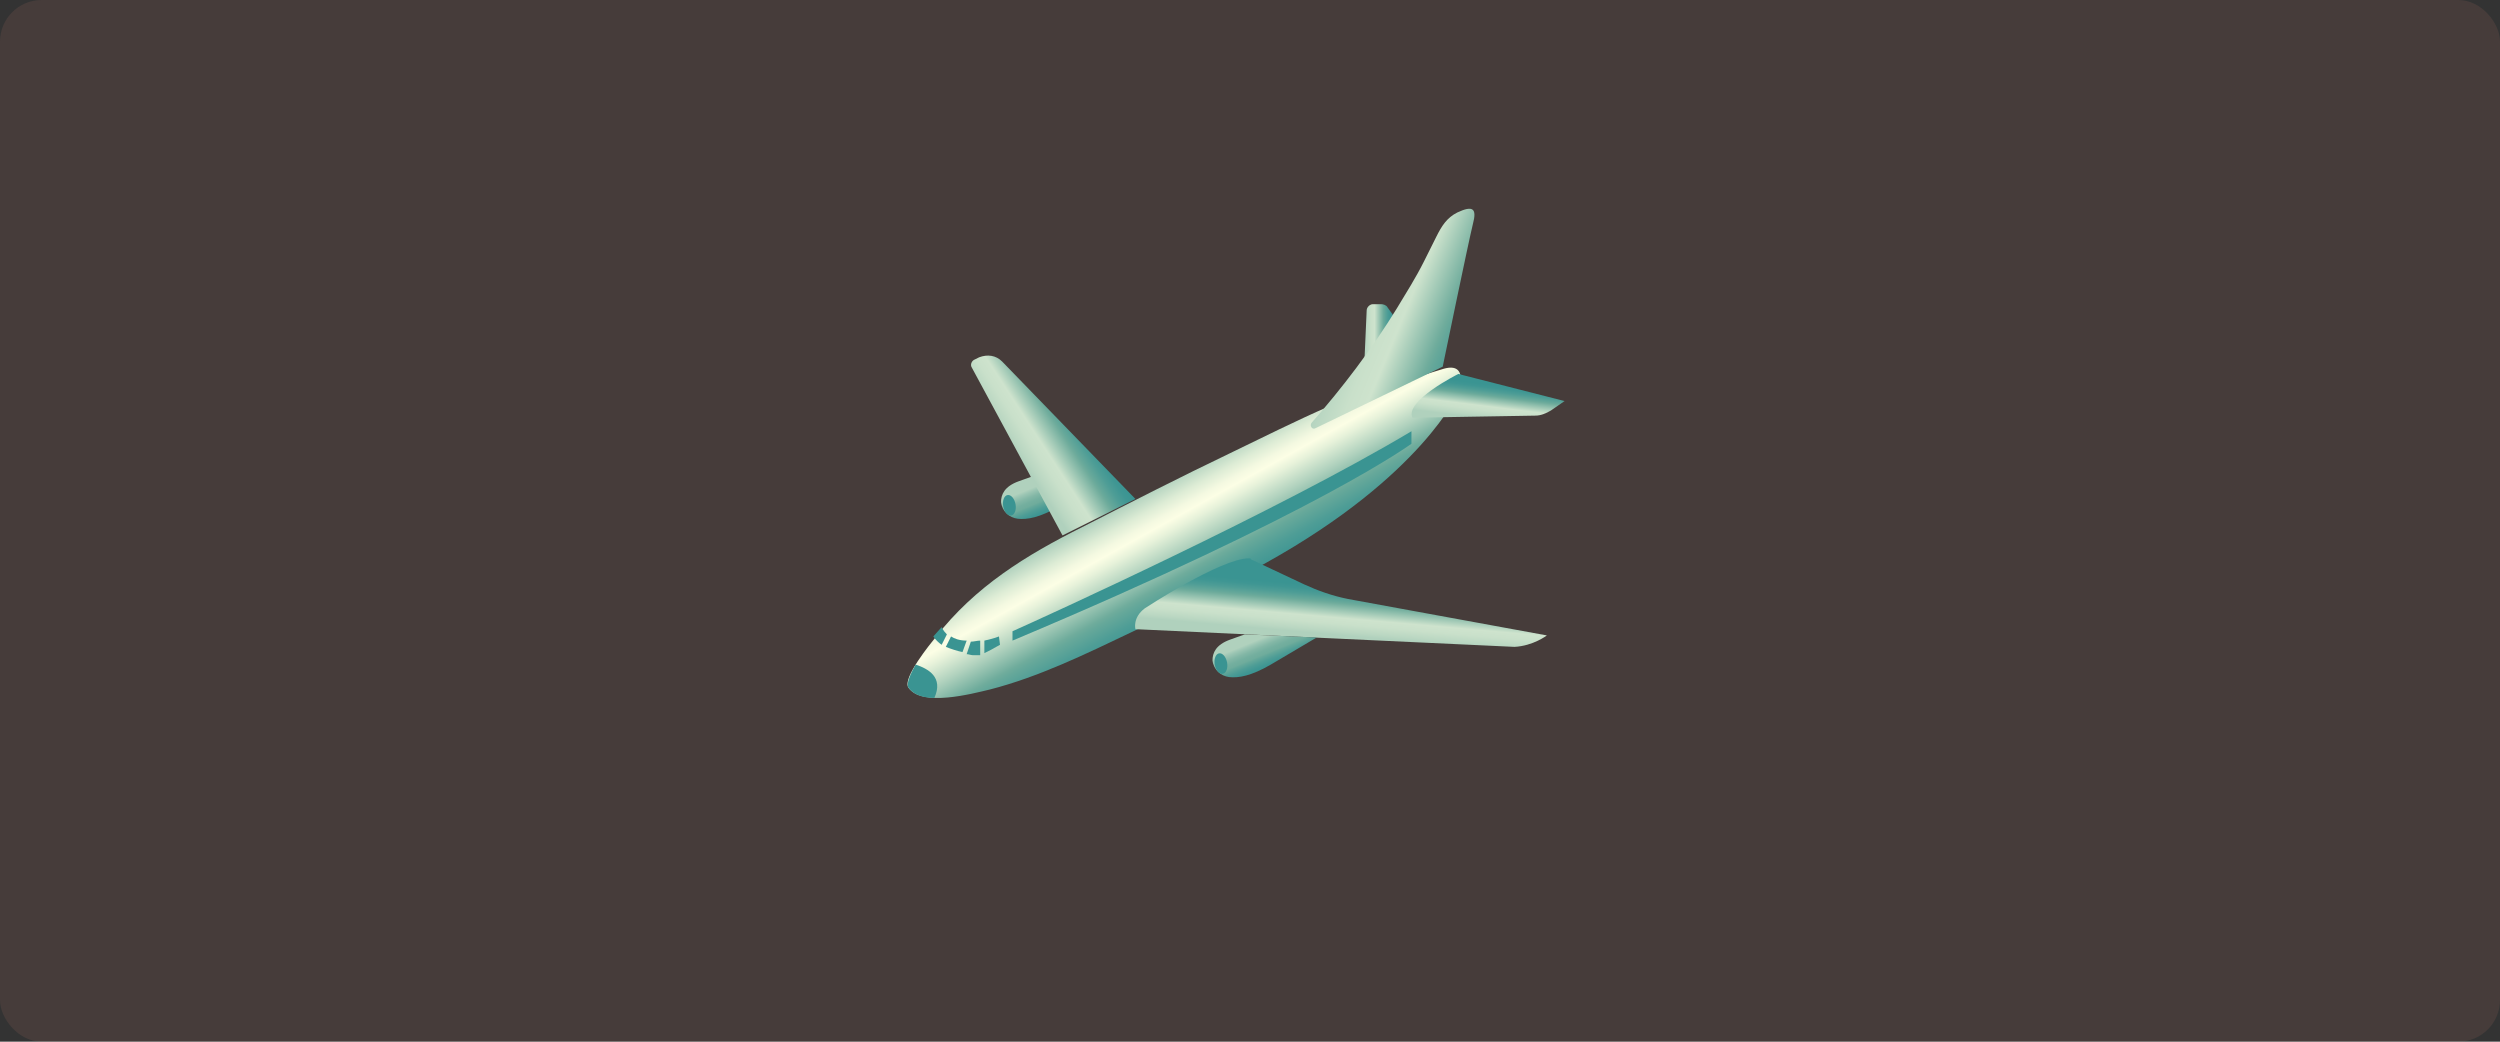 <svg width="240" height="100" viewBox="0 0 240 100" fill="none" xmlns="http://www.w3.org/2000/svg">
<rect x="0" y="0" width="240" height="100" fill="#333333" stroke="none"/>
<rect opacity="0.1" width="240" height="100" rx="4" fill="#F58F7F"/>
<path d="M106.1 46L101.7 48.6C99.8 49.7 98.6 49.9 97.7 49.8C96.9 49.7 96.2 49.1 96.1 48.2C96.1 47.5 96.4 46.7 97.8 46.2L99.2 45.7L106.1 46Z" fill="url(#paint0_linear)"/>
<path d="M97.081 49.492C97.407 49.432 97.59 48.943 97.49 48.4C97.39 47.856 97.044 47.465 96.719 47.525C96.393 47.585 96.21 48.074 96.309 48.617C96.409 49.16 96.755 49.552 97.081 49.492Z" fill="#3A9492"/>
<path d="M87.2 66C86.6 65.1 89.4 61.7 89.8 61.2C93.6 56.3 98.5 53.3 103.9 50.6C108.6 48.2 113.3 45.8 118.1 43.5C121.2 42 124.4 40.4 127.6 39C127.6 39 136.2 36.1 138.6 35.4C141.1 34.7 140 37.7 140 37.7C140 37.7 136.5 45.7 121.6 54C117.4 56.3 113 58.6 108.6 60.7C104.2 62.8 99.7 65 95 66.2C93.3 66.6 88.5 67.9 87.2 66Z" fill="url(#paint1_linear)"/>
<path d="M90.4 61.9L90.9 60.9C90.5 60.5 90.4 60.2 90.4 60.2L89.6 61.1C89.8 61.4 90.1 61.7 90.4 61.9Z" fill="#3A9492"/>
<path d="M90.8 62.1C91.3 62.3 91.9 62.5 92.4 62.6L92.8 61.5C92.1 61.5 91.6 61.3 91.3 61.1L90.8 62.1Z" fill="#3A9492"/>
<path d="M95.9 61.1C95.4 61.3 94.9 61.4 94.5 61.5V62.7C94.7 62.6 94.9 62.5 95.1 62.4L96 61.9L95.9 61.1Z" fill="#3A9492"/>
<path d="M94.1 61.5C93.8 61.5 93.5 61.6 93.2 61.6L92.8 62.8C93 62.8 93.2 62.9 93.4 62.9C93.6 62.9 93.9 62.9 94.1 62.9V61.5Z" fill="#3A9492"/>
<path d="M133.7 30.2L133.2 29.5C133.1 29.3 132.8 29.2 132.6 29.2H131.8C131.5 29.2 131.2 29.5 131.2 29.8L131 34.3L134 32.4L133.7 30.2Z" fill="url(#paint2_linear)"/>
<path d="M109 47.9L96.2 34.7C95.6 34.1 94.8 34 94 34.3L93.6 34.5C93.3 34.6 93.1 35 93.3 35.3L102 51.4L109 47.9Z" fill="url(#paint3_linear)"/>
<path d="M126.3 41.1C126 41.3 125.7 40.9 125.9 40.6C128.9 37.2 131.7 33.5 134.1 29.6C135 28.1 135.9 26.7 136.7 25.1C137.1 24.3 137.5 23.5 137.9 22.7C138.4 21.7 138.9 20.9 139.9 20.4C141.4 19.7 141.8 20 141.4 21.5C141 23.1 138.5 35.2 138.5 35.2L126.3 41.1Z" fill="url(#paint4_linear)"/>
<path d="M135.6 40.1L147.4 39.9C147.9 39.9 148.4 39.7 148.9 39.4L150.2 38.5L140 35.9C140 35.9 134.8 38.5 135.6 40.1Z" fill="url(#paint5_linear)"/>
<path d="M109.9 58.4C109.9 58.4 117.2 53.6 119.9 53.6C120 53.6 120.1 53.6 120.1 53.7L125.2 56.1C126.5 56.7 127.9 57.2 129.4 57.5L148.5 61C148.5 61 147.2 62 145.4 62.1L109 60.4C109 60.4 108.7 59.3 109.9 58.4Z" fill="url(#paint6_linear)"/>
<path d="M126.4 61.2L122 63.8C120.1 64.9 118.9 65.1 118 65C117.2 64.9 116.5 64.3 116.4 63.4C116.4 62.7 116.7 61.9 118.1 61.4L119.5 60.9L126.4 61.2Z" fill="url(#paint7_linear)"/>
<path d="M117.39 64.688C117.716 64.628 117.899 64.139 117.799 63.596C117.699 63.053 117.353 62.661 117.027 62.721C116.702 62.781 116.518 63.27 116.618 63.813C116.718 64.356 117.064 64.748 117.39 64.688Z" fill="#3A9492"/>
<path d="M87.9 63.8C87.4 64.7 87 65.6 87.2 66C87.7 66.7 88.6 67 89.7 67C90.6 65 89.1 64.2 87.9 63.8Z" fill="#3A9492"/>
<path d="M97.2 60.6V61.5C126.7 49.1 135.5 42.6 135.5 42.6V41.4C122.8 49 99.9 59.4 97.2 60.6Z" fill="#3A9492"/>
<defs>
<linearGradient id="paint0_linear" x1="100.251" y1="45.12" x2="101.947" y2="49.239" gradientUnits="userSpaceOnUse">
<stop offset="0.258" stop-color="#B0D1BD"/>
<stop offset="0.327" stop-color="#9BC5B3"/>
<stop offset="0.429" stop-color="#83B7A6"/>
<stop offset="0.523" stop-color="#74AF9F"/>
<stop offset="0.6" stop-color="#6FAC9C"/>
<stop offset="0.63" stop-color="#66A89A"/>
<stop offset="0.734" stop-color="#4E9D96"/>
<stop offset="0.83" stop-color="#3F9693"/>
<stop offset="0.909" stop-color="#3A9492"/>
</linearGradient>
<linearGradient id="paint1_linear" x1="110.871" y1="45.832" x2="117.479" y2="57.754" gradientUnits="userSpaceOnUse">
<stop offset="0.065" stop-color="#B0D1BD"/>
<stop offset="0.086" stop-color="#B9D6C2"/>
<stop offset="0.185" stop-color="#DDECD5"/>
<stop offset="0.266" stop-color="#F4F9E1"/>
<stop offset="0.317" stop-color="#FCFEE5"/>
<stop offset="0.387" stop-color="#E7F2DA"/>
<stop offset="0.532" stop-color="#B1D2BE"/>
<stop offset="0.691" stop-color="#6FAC9C"/>
<stop offset="0.721" stop-color="#66A89A"/>
<stop offset="0.825" stop-color="#4E9D96"/>
<stop offset="0.921" stop-color="#3F9693"/>
<stop offset="1" stop-color="#3A9492"/>
</linearGradient>
<linearGradient id="paint2_linear" x1="130.982" y1="31.777" x2="133.98" y2="31.777" gradientUnits="userSpaceOnUse">
<stop stop-color="#B0D1BD"/>
<stop offset="0.07" stop-color="#BAD7C2"/>
<stop offset="0.211" stop-color="#C9E0CA"/>
<stop offset="0.328" stop-color="#CEE3CD"/>
<stop offset="0.6" stop-color="#6FAC9C"/>
<stop offset="0.63" stop-color="#66A89A"/>
<stop offset="0.734" stop-color="#4E9D96"/>
<stop offset="0.83" stop-color="#3F9693"/>
<stop offset="0.909" stop-color="#3A9492"/>
</linearGradient>
<linearGradient id="paint3_linear" x1="97.636" y1="43.557" x2="104.108" y2="39.355" gradientUnits="userSpaceOnUse">
<stop stop-color="#B0D1BD"/>
<stop offset="0.07" stop-color="#BAD7C2"/>
<stop offset="0.211" stop-color="#C9E0CA"/>
<stop offset="0.328" stop-color="#CEE3CD"/>
<stop offset="0.6" stop-color="#6FAC9C"/>
<stop offset="0.63" stop-color="#66A89A"/>
<stop offset="0.734" stop-color="#4E9D96"/>
<stop offset="0.83" stop-color="#3F9693"/>
<stop offset="0.909" stop-color="#3A9492"/>
</linearGradient>
<linearGradient id="paint4_linear" x1="130.124" y1="29.189" x2="143.425" y2="34.687" gradientUnits="userSpaceOnUse">
<stop stop-color="#B0D1BD"/>
<stop offset="0.07" stop-color="#BAD7C2"/>
<stop offset="0.211" stop-color="#C9E0CA"/>
<stop offset="0.328" stop-color="#CEE3CD"/>
<stop offset="0.6" stop-color="#6FAC9C"/>
<stop offset="0.63" stop-color="#66A89A"/>
<stop offset="0.734" stop-color="#4E9D96"/>
<stop offset="0.83" stop-color="#3F9693"/>
<stop offset="0.909" stop-color="#3A9492"/>
</linearGradient>
<linearGradient id="paint5_linear" x1="142.663" y1="40.188" x2="143.106" y2="36.596" gradientUnits="userSpaceOnUse">
<stop stop-color="#B0D1BD"/>
<stop offset="0.07" stop-color="#BAD7C2"/>
<stop offset="0.211" stop-color="#C9E0CA"/>
<stop offset="0.328" stop-color="#CEE3CD"/>
<stop offset="0.6" stop-color="#6FAC9C"/>
<stop offset="0.63" stop-color="#66A89A"/>
<stop offset="0.734" stop-color="#4E9D96"/>
<stop offset="0.83" stop-color="#3F9693"/>
<stop offset="0.909" stop-color="#3A9492"/>
</linearGradient>
<linearGradient id="paint6_linear" x1="128.71" y1="60.983" x2="129.149" y2="55.961" gradientUnits="userSpaceOnUse">
<stop stop-color="#B0D1BD"/>
<stop offset="0.07" stop-color="#BAD7C2"/>
<stop offset="0.211" stop-color="#C9E0CA"/>
<stop offset="0.328" stop-color="#CEE3CD"/>
<stop offset="0.6" stop-color="#6FAC9C"/>
<stop offset="0.63" stop-color="#66A89A"/>
<stop offset="0.734" stop-color="#4E9D96"/>
<stop offset="0.83" stop-color="#3F9693"/>
<stop offset="0.909" stop-color="#3A9492"/>
</linearGradient>
<linearGradient id="paint7_linear" x1="120.53" y1="60.272" x2="122.226" y2="64.391" gradientUnits="userSpaceOnUse">
<stop offset="0.258" stop-color="#B0D1BD"/>
<stop offset="0.327" stop-color="#9BC5B3"/>
<stop offset="0.429" stop-color="#83B7A6"/>
<stop offset="0.523" stop-color="#74AF9F"/>
<stop offset="0.6" stop-color="#6FAC9C"/>
<stop offset="0.63" stop-color="#66A89A"/>
<stop offset="0.734" stop-color="#4E9D96"/>
<stop offset="0.83" stop-color="#3F9693"/>
<stop offset="0.909" stop-color="#3A9492"/>
</linearGradient>
</defs>
</svg>
